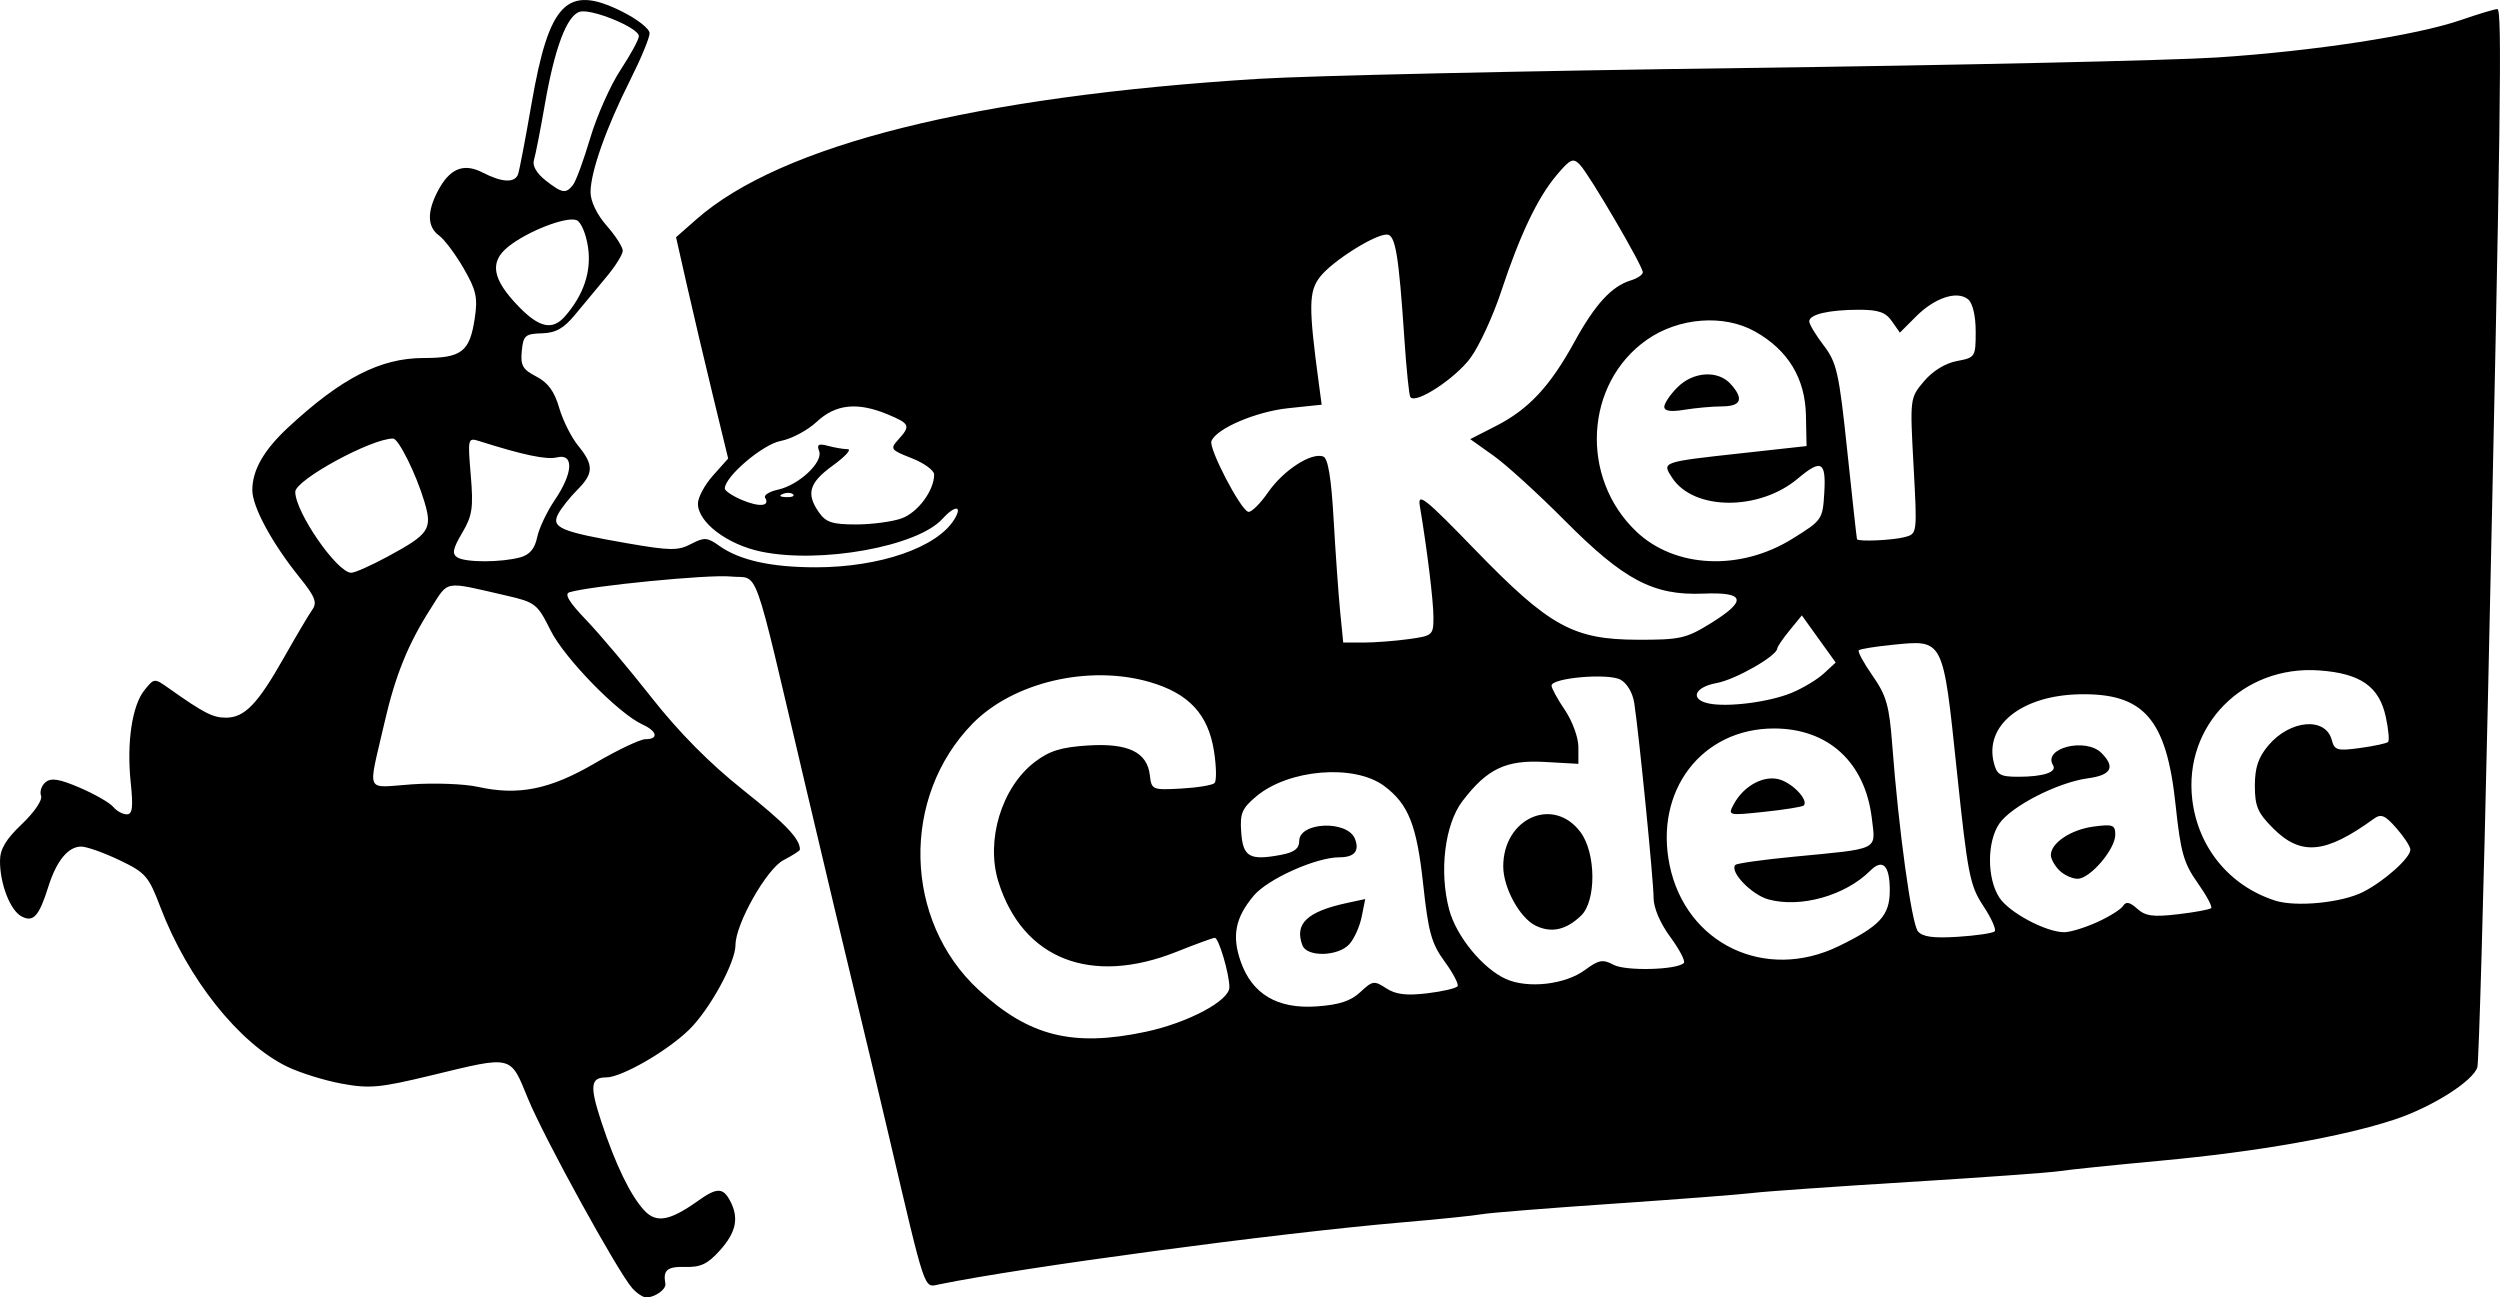 <?xml version="1.0" encoding="UTF-8" standalone="no"?>
<!-- Created with Inkscape (http://www.inkscape.org/) -->

<svg
   version="1.1"
   id="svg1"
   width="465.663"
   height="241.669"
   viewBox="0 0 465.663 241.669"
   xmlns="http://www.w3.org/2000/svg"
   xmlns:svg="http://www.w3.org/2000/svg">
  <defs
     id="defs1" />
  <g
     id="g1"
     transform="translate(1.887,-2.287)">
    <path
       style="fill:#000000"
       d="m 115.874,242.222 c -2.693,-3.043 -16.414,-27.985 -19.398,-35.262 -3.378,-8.236 -2.713,-8.075 -18.033,-4.368 -9.565,2.314 -11.513,2.494 -16.676,1.543 -3.215,-0.592 -7.788,-2.017 -10.161,-3.166 -8.986,-4.35 -18.559,-16.397 -23.625,-29.73 -2.197,-5.782 -2.751,-6.416 -7.646,-8.75 -2.903,-1.384 -6.095,-2.516 -7.095,-2.516 -2.439,0 -4.609,2.654 -6.132,7.5 -1.728,5.501 -2.797,6.677 -4.996,5.5 -2.095,-1.121 -4,-6.029 -4,-10.304 0,-2.217 1.073,-4.027 4.09,-6.896 2.331,-2.218 3.862,-4.484 3.559,-5.272 -0.292,-0.76 0.084,-1.892 0.835,-2.515 1.04,-0.863 2.569,-0.615 6.409,1.036 2.774,1.193 5.563,2.795 6.198,3.56 0.635,0.765 1.767,1.39 2.516,1.39 1.065,0 1.228,-1.284 0.747,-5.886 -0.783,-7.487 0.247,-14.399 2.572,-17.27 1.815,-2.242 1.817,-2.242 4.57,-0.293 6.465,4.576 8.141,5.439 10.565,5.444 3.485,0.007 5.917,-2.503 10.808,-11.152 2.283,-4.038 4.672,-8.075 5.309,-8.97 0.945,-1.329 0.511,-2.429 -2.368,-6 -5.131,-6.364 -8.81,-13.154 -8.81,-16.26 0,-3.726 2.132,-7.46 6.668,-11.673 9.895,-9.194 17.197,-12.939 25.221,-12.939 7.123,0 8.607,-1.154 9.548,-7.424 0.578,-3.851 0.267,-5.233 -2.088,-9.3 -1.521,-2.627 -3.572,-5.364 -4.557,-6.083 -2.188,-1.596 -2.282,-4.343 -0.281,-8.213 2.22,-4.293 4.822,-5.377 8.431,-3.51 3.589,1.856 5.97,1.958 6.565,0.28 0.244,-0.688 1.378,-6.635 2.52,-13.216 3.245,-18.694 6.554,-22.119 16.608,-17.187 3.016,1.479 5.365,3.304 5.365,4.167 0,0.845 -1.638,4.787 -3.639,8.761 -4.44,8.814 -7.361,17.087 -7.361,20.847 0,1.695 1.19,4.164 3,6.225 1.65,1.879 3,3.978 3,4.663 0,0.686 -1.363,2.876 -3.03,4.868 -1.666,1.992 -4.289,5.152 -5.829,7.022 -2.134,2.593 -3.611,3.424 -6.22,3.5 -3.091,0.09 -3.451,0.408 -3.731,3.294 -0.26,2.689 0.168,3.441 2.712,4.756 2.17,1.122 3.367,2.757 4.249,5.806 0.675,2.334 2.268,5.516 3.538,7.071 2.939,3.596 2.907,5.167 -0.166,8.241 -1.362,1.362 -2.954,3.369 -3.538,4.459 -1.368,2.556 0.4,3.313 12.739,5.46 8.097,1.409 9.562,1.428 11.985,0.158 2.475,-1.297 3.021,-1.261 5.276,0.341 3.794,2.696 9.688,4.004 18.015,3.997 11.913,-0.01 22.561,-3.7 25.758,-8.926 1.605,-2.622 0.11,-2.674 -2.24,-0.078 -4.647,5.135 -22.67,8.386 -33.731,6.084 -6.334,-1.318 -11.788,-5.459 -11.788,-8.948 0,-1.146 1.269,-3.503 2.819,-5.238 l 2.819,-3.155 -2.819,-11.611 c -1.55,-6.386 -3.735,-15.661 -4.855,-20.611 l -2.036,-9 3.786,-3.333 c 15.765,-13.879 51.897,-22.904 104.786,-26.174 9.35,-0.578 49.85,-1.482 90,-2.008 40.15,-0.526 79.975,-1.413 88.5,-1.971 18.117,-1.185 37.048,-4.094 45.407,-6.977 3.249,-1.12 6.296,-2.037 6.772,-2.037 0.914,0 0.645,19.712 -1.759,128.5 -0.814,36.85 -1.7,67.717 -1.967,68.593 -0.797,2.606 -8.493,7.466 -15.461,9.764 -9.717,3.204 -25.555,5.99 -43.491,7.651 -8.8,0.815 -17.35,1.697 -19,1.96 -1.65,0.263 -14.25,1.169 -28,2.014 -13.75,0.845 -26.8,1.762 -29,2.038 -2.2,0.276 -13.9,1.176 -26,2 -12.1,0.824 -23.125,1.707 -24.5,1.963 -1.375,0.256 -8.125,0.946 -15,1.535 -23.102,1.978 -70.661,8.351 -86.087,11.535 -2.866,0.592 -2.394,1.995 -9.437,-28.053 -1.418,-6.05 -3.882,-16.4 -5.476,-23 -2.898,-11.999 -6.01,-25.073 -10,-42 -10.083,-42.778 -8.449,-38.232 -13.943,-38.804 -3.997,-0.416 -26.12,1.752 -29.983,2.938 -1.001,0.307 -0.075,1.845 3.102,5.152 2.491,2.592 7.975,9.096 12.187,14.453 5.088,6.471 10.8,12.241 17.019,17.191 7.991,6.362 10.619,9.115 10.619,11.125 0,0.216 -1.383,1.107 -3.072,1.981 -3.119,1.613 -8.925,11.872 -8.927,15.775 -0.001,3.299 -4.854,12.14 -8.707,15.863 -4.147,4.008 -12.545,8.825 -15.383,8.825 -2.918,0 -3.097,1.578 -0.927,8.187 2.611,7.953 5.454,13.832 8.024,16.59 2.245,2.41 4.743,1.96 10.028,-1.802 3.473,-2.473 4.624,-2.481 5.93,-0.041 1.716,3.206 1.187,5.864 -1.84,9.252 -2.292,2.566 -3.609,3.197 -6.5,3.115 -3.348,-0.095 -4.165,0.593 -3.691,3.108 0.195,1.032 -1.889,2.553 -3.529,2.576 -0.602,0.008 -1.792,-0.772 -2.644,-1.735 z m 95.602,-47.739 c 7.885,-1.67 15.639,-5.79 15.631,-8.303 -0.008,-2.499 -1.985,-9.208 -2.713,-9.208 -0.344,0 -3.523,1.159 -7.065,2.576 -15.96,6.385 -28.677,1.431 -33.226,-12.945 -2.444,-7.723 0.56,-17.662 6.77,-22.398 2.708,-2.065 4.894,-2.744 9.857,-3.06 7.517,-0.479 11.066,1.226 11.563,5.555 0.31,2.698 0.466,2.764 5.819,2.469 3.025,-0.167 5.826,-0.628 6.225,-1.025 0.399,-0.397 0.35,-3.095 -0.108,-5.994 -1.081,-6.836 -4.692,-10.707 -11.96,-12.82 -11.309,-3.288 -25.443,0.026 -32.993,7.736 -13.402,13.687 -12.877,36.699 1.132,49.612 9.361,8.629 17.514,10.677 31.067,7.806 z m 40.028,-7.409 c 2.259,-2.122 2.577,-2.169 4.804,-0.709 1.771,1.161 3.734,1.403 7.624,0.942 2.881,-0.341 5.435,-0.938 5.675,-1.327 0.24,-0.389 -0.848,-2.462 -2.419,-4.607 -2.434,-3.326 -3.021,-5.439 -3.982,-14.335 -1.196,-11.076 -2.74,-14.974 -7.27,-18.35 -5.55,-4.137 -17.791,-3.138 -23.83,1.943 -2.675,2.251 -3.056,3.164 -2.795,6.715 0.335,4.577 1.563,5.269 7.401,4.174 2.476,-0.465 3.4,-1.164 3.4,-2.574 0,-3.587 9.036,-3.927 10.393,-0.392 0.867,2.258 -0.123,3.418 -2.914,3.418 -4.328,0 -13.323,4.026 -15.937,7.133 -3.446,4.095 -4.119,7.471 -2.446,12.27 2.119,6.081 6.851,8.882 14.141,8.372 4.216,-0.295 6.377,-1.004 8.155,-2.674 z m -10.784,-8.684 c -1.546,-4.03 0.836,-6.303 8.29,-7.91 l 3.397,-0.732 -0.659,3.296 c -0.363,1.813 -1.399,4.113 -2.302,5.112 -2.07,2.288 -7.878,2.443 -8.726,0.234 z m 52.606,4.582 c 2.588,-1.913 3.328,-2.049 5.33,-0.978 2.254,1.207 11.803,0.964 13.1,-0.332 0.329,-0.329 -0.806,-2.508 -2.522,-4.842 -1.894,-2.575 -3.118,-5.443 -3.114,-7.296 0.006,-3.085 -2.696,-30.31 -3.602,-36.291 -0.288,-1.902 -1.348,-3.697 -2.569,-4.35 -2.33,-1.247 -12.836,-0.334 -12.836,1.115 0,0.486 1.125,2.541 2.5,4.568 1.375,2.026 2.5,5.105 2.5,6.842 v 3.158 l -6.25,-0.352 c -7.246,-0.408 -10.737,1.251 -15.344,7.292 -3.3,4.326 -4.374,13.153 -2.465,20.244 1.332,4.945 6.223,10.922 10.541,12.882 4.074,1.849 11.048,1.063 14.732,-1.66 z m -9.213,-8.286 c -2.95,-1.465 -5.996,-7.059 -5.998,-11.014 -0.005,-9.004 9.358,-13.152 14.398,-6.377 2.899,3.896 2.956,12.798 0.1,15.544 -2.8,2.693 -5.581,3.297 -8.5,1.846 z m 56.5,3.832 c 7.7,-3.749 9.5,-5.719 9.5,-10.397 0,-4.657 -1.318,-5.974 -3.648,-3.644 -4.631,4.631 -12.995,6.984 -18.966,5.336 -3.167,-0.874 -7.323,-5.237 -6.128,-6.432 0.291,-0.291 5.189,-0.976 10.885,-1.522 16.129,-1.548 15.228,-1.107 14.519,-7.097 -1.24,-10.468 -8.089,-16.78 -18.216,-16.786 -13.471,-0.008 -22.33,11.604 -19.447,25.491 3.043,14.658 17.814,21.715 31.501,15.051 z m -19.568,-26.419 c 1.905,-3.56 5.843,-5.595 8.792,-4.543 2.512,0.896 5.163,3.877 4.241,4.769 -0.256,0.247 -3.549,0.776 -7.318,1.176 -6.774,0.718 -6.84,0.702 -5.715,-1.401 z m 48.605,23.669 c 0.337,-0.337 -0.614,-2.468 -2.114,-4.735 -2.505,-3.786 -2.908,-5.846 -4.943,-25.259 -2.585,-24.671 -2.413,-24.333 -11.898,-23.388 -3.255,0.324 -6.116,0.786 -6.356,1.026 -0.24,0.24 0.918,2.377 2.574,4.748 2.568,3.676 3.106,5.563 3.652,12.811 1.19,15.798 3.61,33.369 4.791,34.792 0.856,1.031 2.869,1.307 7.428,1.017 3.439,-0.219 6.529,-0.674 6.867,-1.011 z m 19.09,-1.715 c 2.27,-1.031 4.452,-2.4 4.849,-3.043 0.523,-0.846 1.244,-0.698 2.606,0.536 1.527,1.382 2.966,1.578 7.599,1.033 3.144,-0.369 5.927,-0.883 6.185,-1.141 0.258,-0.258 -0.883,-2.381 -2.537,-4.718 -2.589,-3.658 -3.158,-5.677 -4.095,-14.53 -1.692,-15.994 -5.904,-20.834 -17.911,-20.581 -10.746,0.226 -17.694,5.769 -15.949,12.722 0.575,2.289 1.181,2.64 4.562,2.64 4.668,0 7.266,-0.862 6.471,-2.149 -1.97,-3.188 6.078,-5.222 9.02,-2.28 2.633,2.633 1.841,4.129 -2.491,4.71 -5.652,0.758 -14.383,5.235 -16.566,8.494 -2.296,3.428 -2.271,10.203 0.051,13.746 1.823,2.781 8.679,6.434 12.078,6.434 1.1,0 3.857,-0.843 6.127,-1.874 z m -7.055,-9.654 c -0.864,-0.864 -1.571,-2.145 -1.571,-2.845 0,-2.245 3.725,-4.737 7.922,-5.3 3.625,-0.486 4.078,-0.319 4.078,1.508 0,2.721 -4.692,8.208 -7.017,8.208 -1.012,0 -2.547,-0.707 -3.411,-1.571 z m 56.566,4.041 c 3.968,-2.004 8.876,-6.398 8.831,-7.907 -0.017,-0.585 -1.19,-2.381 -2.605,-3.991 -2.136,-2.431 -2.853,-2.726 -4.218,-1.736 -8.994,6.524 -13.556,6.953 -18.745,1.764 -2.864,-2.864 -3.4,-4.112 -3.4,-7.923 0,-3.364 0.64,-5.284 2.497,-7.491 4.059,-4.823 10.694,-5.389 11.839,-1.009 0.496,1.896 1.032,2.045 5.279,1.463 2.6,-0.356 4.941,-0.862 5.202,-1.123 0.261,-0.261 0.072,-2.351 -0.421,-4.643 -1.223,-5.685 -4.7,-8.123 -12.378,-8.678 -14.185,-1.026 -25.308,10.27 -23.676,24.045 1.057,8.921 6.924,16.083 15.422,18.822 3.861,1.245 12.399,0.414 16.373,-1.593 z M 108.972,144.42 c 4.179,-2.447 8.396,-4.448 9.37,-4.448 2.505,0 2.196,-1.485 -0.571,-2.746 -4.472,-2.038 -14.515,-12.326 -17.105,-17.524 -2.471,-4.959 -2.821,-5.233 -8.316,-6.495 -11.756,-2.7 -10.603,-2.9 -14.01,2.425 -4.228,6.607 -6.599,12.469 -8.632,21.34 -3.087,13.474 -3.744,12.016 5.144,11.409 4.269,-0.292 9.786,-0.081 12.261,0.468 7.584,1.682 13.45,0.494 21.859,-4.429 z m 222.833,-13.071 c 2.094,-0.863 4.804,-2.489 6.021,-3.612 l 2.212,-2.043 -3.152,-4.389 -3.152,-4.389 -2.274,2.778 c -1.251,1.528 -2.29,3.055 -2.31,3.392 -0.082,1.397 -7.806,5.796 -11.286,6.428 -4.142,0.752 -5.046,3.043 -1.5,3.799 3.509,0.749 11.249,-0.236 15.442,-1.963 z m -71.331,-10.013 c 4.492,-0.616 4.64,-0.745 4.64,-4.058 0,-3.052 -1.158,-12.524 -2.538,-20.763 -0.43,-2.565 0.936,-1.481 10.271,8.152 13.87,14.312 18.275,16.749 30.341,16.782 7.829,0.022 9.002,-0.24 13.5,-3.019 6.931,-4.281 6.547,-5.892 -1.329,-5.571 -9.275,0.379 -14.76,-2.516 -25.775,-13.603 -4.933,-4.965 -10.916,-10.411 -13.294,-12.101 l -4.325,-3.073 4.825,-2.465 c 6.063,-3.098 10.043,-7.367 14.584,-15.644 3.843,-7.004 6.928,-10.372 10.49,-11.452 1.238,-0.375 2.25,-1.06 2.25,-1.521 0,-1.171 -9.958,-18.197 -11.713,-20.027 -1.271,-1.325 -1.776,-1.101 -4.325,1.916 -3.565,4.22 -6.838,11.087 -10.373,21.766 -1.49,4.5 -4.026,10 -5.636,12.223 -2.835,3.914 -10.408,8.845 -11.269,7.338 -0.233,-0.408 -0.725,-5.243 -1.093,-10.743 -1.063,-15.883 -1.673,-19.5 -3.292,-19.5 -2.299,0 -10.112,4.946 -12.393,7.846 -2.145,2.727 -2.184,5.498 -0.274,19.752 l 0.549,4.098 -6.197,0.648 c -6.038,0.631 -13.441,3.798 -14.337,6.134 -0.528,1.376 5.405,12.779 6.853,13.17 0.55,0.149 2.218,-1.489 3.706,-3.64 2.843,-4.108 8.073,-7.498 10.27,-6.655 0.899,0.345 1.492,3.961 1.938,11.822 0.354,6.229 0.899,13.913 1.212,17.075 l 0.57,5.75 h 3.762 c 2.069,0 5.85,-0.286 8.402,-0.636 z M 70.326,105.956 c 7.788,-4.218 8.37,-5.093 6.824,-10.266 -1.534,-5.135 -4.805,-11.718 -5.822,-11.718 -4.068,0 -18.216,7.711 -18.216,9.929 0,3.789 7.805,15.071 10.426,15.071 0.67,0 3.725,-1.357 6.787,-3.016 z m 24.753,0.129 c 1.7,-0.474 2.659,-1.628 3.085,-3.71 0.34,-1.663 1.818,-4.788 3.283,-6.945 3.421,-5.034 3.613,-8.726 0.415,-7.95 -1.957,0.475 -6.188,-0.409 -14.451,-3.02 -2.16,-0.683 -2.19,-0.566 -1.611,6.34 0.511,6.095 0.296,7.533 -1.607,10.759 -1.738,2.946 -1.924,3.897 -0.889,4.553 1.534,0.973 8.242,0.958 11.774,-0.027 z m 236.846,-3.417 c 5.596,-3.468 5.692,-3.606 5.99,-8.61 0.347,-5.838 -0.552,-6.315 -4.939,-2.624 -7.19,6.05 -19.378,5.98 -23.384,-0.134 -1.959,-2.99 -2.094,-2.942 13.021,-4.606 l 12,-1.321 -0.116,-5.704 c -0.141,-6.925 -3.324,-12.171 -9.486,-15.635 -5.804,-3.262 -14.225,-2.616 -20.153,1.546 -11.564,8.119 -12.522,25.679 -1.949,35.72 7.178,6.817 19.301,7.388 29.017,1.367 z M 308.113,78.057 c 0,-0.647 1.105,-2.281 2.455,-3.631 2.937,-2.937 7.535,-3.228 9.89,-0.626 2.526,2.791 2,4.17 -1.595,4.182 -1.788,0.006 -4.938,0.29 -7,0.631 -2.559,0.423 -3.75,0.246 -3.75,-0.556 z m 44.809,24.269 c 2.304,-0.617 2.307,-0.64 1.621,-13.257 -0.686,-12.628 -0.685,-12.641 1.936,-15.756 1.615,-1.92 3.969,-3.37 6.129,-3.775 3.433,-0.644 3.506,-0.758 3.506,-5.49 0,-2.929 -0.553,-5.291 -1.404,-5.998 -2.034,-1.688 -6.197,-0.324 -9.698,3.176 l -3.018,3.018 -1.497,-2.137 c -1.17,-1.671 -2.521,-2.134 -6.19,-2.123 -5.599,0.016 -9.193,0.865 -9.193,2.17 0,0.523 1.212,2.539 2.693,4.481 2.439,3.197 2.854,5.059 4.391,19.683 0.934,8.884 1.747,16.265 1.807,16.402 0.215,0.495 6.659,0.209 8.917,-0.396 z M 165.994,98.863 c 3.04,-1.06 6.119,-5.181 6.119,-8.19 0,-0.769 -1.876,-2.135 -4.168,-3.035 -3.962,-1.556 -4.085,-1.729 -2.5,-3.48 2.32,-2.563 2.156,-2.955 -1.954,-4.672 -5.652,-2.362 -9.708,-1.942 -13.255,1.372 -1.699,1.587 -4.722,3.192 -6.717,3.566 -3.335,0.626 -10.387,6.624 -10.4,8.846 -0.003,0.439 1.453,1.411 3.235,2.161 3.241,1.363 5.256,1.152 4.268,-0.447 -0.289,-0.467 0.793,-1.139 2.405,-1.493 3.89,-0.854 8.452,-5.126 7.665,-7.178 -0.478,-1.246 -0.126,-1.454 1.658,-0.976 1.246,0.334 2.895,0.613 3.665,0.621 0.77,0.007 -0.467,1.366 -2.75,3.02 -4.455,3.227 -5.055,5.257 -2.593,8.771 1.275,1.821 2.514,2.223 6.851,2.223 2.912,0 6.725,-0.499 8.474,-1.108 z m -20.152,-4.496 c -0.332,-0.332 -1.195,-0.368 -1.917,-0.079 -0.798,0.319 -0.561,0.556 0.604,0.604 1.054,0.043 1.645,-0.193 1.312,-0.525 z M 103.337,61.222 c 3.511,-4.005 4.978,-8.417 4.299,-12.94 -0.37,-2.47 -1.313,-4.675 -2.131,-4.99 -1.92,-0.737 -9.136,2.068 -12.72,4.945 -3.561,2.859 -2.996,6.065 1.97,11.178 3.82,3.933 6.266,4.448 8.582,1.806 z m 1.514,-24.5 c 0.541,-0.688 1.986,-4.625 3.212,-8.75 1.225,-4.125 3.763,-9.826 5.639,-12.669 1.876,-2.843 3.411,-5.672 3.411,-6.286 0,-1.562 -8.897,-5.212 -11.044,-4.531 -2.396,0.76 -4.645,6.757 -6.469,17.249 -0.836,4.805 -1.753,9.479 -2.038,10.386 -0.32,1.018 0.503,2.453 2.151,3.75 3.1,2.438 3.799,2.554 5.14,0.851 z"
       id="path2" />
  </g>
</svg>
